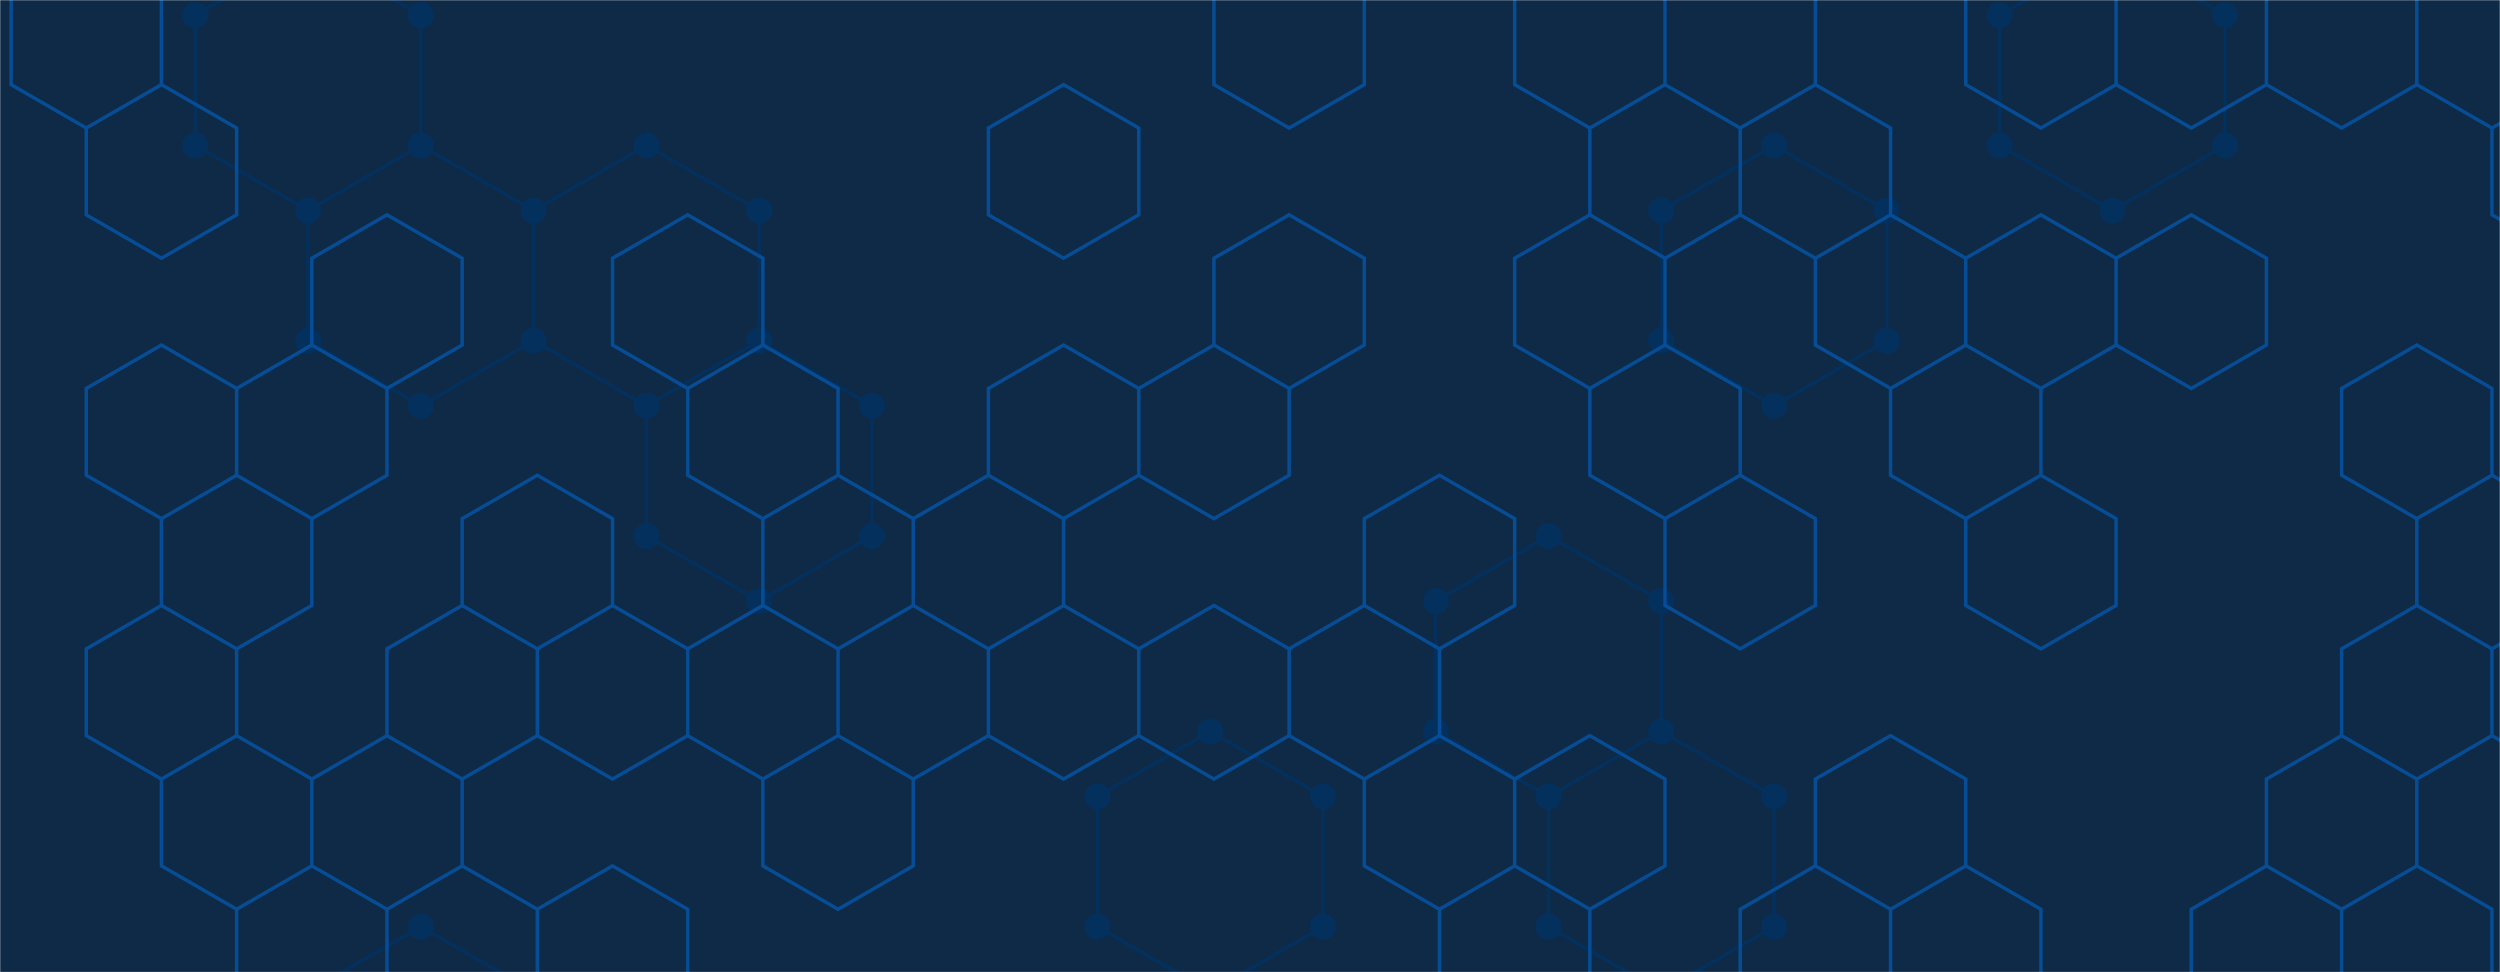 <svg xmlns="http://www.w3.org/2000/svg" version="1.1" xmlns:xlink="http://www.w3.org/1999/xlink" xmlns:svgjs="http://svgjs.com/svgjs" width="1440" height="560" preserveAspectRatio="none" viewBox="0 0 1440 560"><g mask="url(&quot;#SvgjsMask1000&quot;)" fill="none"><rect width="1440" height="560" x="0" y="0" fill="#0e2a47"></rect><path d="M177.44 -28.73L242.39 8.77L242.39 83.77L177.44 121.27L112.48 83.77L112.48 8.77zM242.39 83.77L307.35 121.27L307.35 196.27L242.39 233.77L177.44 196.27L177.44 121.27zM242.39 533.77L307.35 571.27L307.35 646.27L242.39 683.77L177.44 646.27L177.44 571.27zM372.3 83.77L437.25 121.27L437.25 196.27L372.3 233.77L307.35 196.27L307.35 121.27zM437.25 196.27L502.21 233.77L502.21 308.77L437.25 346.27L372.3 308.77L372.3 233.77zM697.07 421.27L762.02 458.77L762.02 533.77L697.07 571.27L632.11 533.77L632.11 458.77zM891.93 308.77L956.88 346.27L956.88 421.27L891.93 458.77L826.97 421.27L826.97 346.27zM1021.84 83.77L1086.79 121.27L1086.79 196.27L1021.84 233.77L956.88 196.27L956.88 121.27zM956.88 421.27L1021.84 458.77L1021.84 533.77L956.88 571.27L891.93 533.77L891.93 458.77zM1216.7 -28.73L1281.65 8.77L1281.65 83.77L1216.7 121.27L1151.74 83.77L1151.74 8.77zM1541.47 83.77L1606.42 121.27L1606.42 196.27L1541.47 233.77L1476.51 196.27L1476.51 121.27z" stroke="#03305d" stroke-width="2"></path><path d="M169.94 -28.73 a7.5 7.5 0 1 0 15 0 a7.5 7.5 0 1 0 -15 0zM234.89 8.77 a7.5 7.5 0 1 0 15 0 a7.5 7.5 0 1 0 -15 0zM234.89 83.77 a7.5 7.5 0 1 0 15 0 a7.5 7.5 0 1 0 -15 0zM169.94 121.27 a7.5 7.5 0 1 0 15 0 a7.5 7.5 0 1 0 -15 0zM104.98 83.77 a7.5 7.5 0 1 0 15 0 a7.5 7.5 0 1 0 -15 0zM104.98 8.77 a7.5 7.5 0 1 0 15 0 a7.5 7.5 0 1 0 -15 0zM299.85 121.27 a7.5 7.5 0 1 0 15 0 a7.5 7.5 0 1 0 -15 0zM299.85 196.27 a7.5 7.5 0 1 0 15 0 a7.5 7.5 0 1 0 -15 0zM234.89 233.77 a7.5 7.5 0 1 0 15 0 a7.5 7.5 0 1 0 -15 0zM169.94 196.27 a7.5 7.5 0 1 0 15 0 a7.5 7.5 0 1 0 -15 0zM234.89 533.77 a7.5 7.5 0 1 0 15 0 a7.5 7.5 0 1 0 -15 0zM299.85 571.27 a7.5 7.5 0 1 0 15 0 a7.5 7.5 0 1 0 -15 0zM299.85 646.27 a7.5 7.5 0 1 0 15 0 a7.5 7.5 0 1 0 -15 0zM234.89 683.77 a7.5 7.5 0 1 0 15 0 a7.5 7.5 0 1 0 -15 0zM169.94 646.27 a7.5 7.5 0 1 0 15 0 a7.5 7.5 0 1 0 -15 0zM169.94 571.27 a7.5 7.5 0 1 0 15 0 a7.5 7.5 0 1 0 -15 0zM364.8 83.77 a7.5 7.5 0 1 0 15 0 a7.5 7.5 0 1 0 -15 0zM429.75 121.27 a7.5 7.5 0 1 0 15 0 a7.5 7.5 0 1 0 -15 0zM429.75 196.27 a7.5 7.5 0 1 0 15 0 a7.5 7.5 0 1 0 -15 0zM364.8 233.77 a7.5 7.5 0 1 0 15 0 a7.5 7.5 0 1 0 -15 0zM494.71 233.77 a7.5 7.5 0 1 0 15 0 a7.5 7.5 0 1 0 -15 0zM494.71 308.77 a7.5 7.5 0 1 0 15 0 a7.5 7.5 0 1 0 -15 0zM429.75 346.27 a7.5 7.5 0 1 0 15 0 a7.5 7.5 0 1 0 -15 0zM364.8 308.77 a7.5 7.5 0 1 0 15 0 a7.5 7.5 0 1 0 -15 0zM689.57 421.27 a7.5 7.5 0 1 0 15 0 a7.5 7.5 0 1 0 -15 0zM754.52 458.77 a7.5 7.5 0 1 0 15 0 a7.5 7.5 0 1 0 -15 0zM754.52 533.77 a7.5 7.5 0 1 0 15 0 a7.5 7.5 0 1 0 -15 0zM689.57 571.27 a7.5 7.5 0 1 0 15 0 a7.5 7.5 0 1 0 -15 0zM624.61 533.77 a7.5 7.5 0 1 0 15 0 a7.5 7.5 0 1 0 -15 0zM624.61 458.77 a7.5 7.5 0 1 0 15 0 a7.5 7.5 0 1 0 -15 0zM884.43 308.77 a7.5 7.5 0 1 0 15 0 a7.5 7.5 0 1 0 -15 0zM949.38 346.27 a7.5 7.5 0 1 0 15 0 a7.5 7.5 0 1 0 -15 0zM949.38 421.27 a7.5 7.5 0 1 0 15 0 a7.5 7.5 0 1 0 -15 0zM884.43 458.77 a7.5 7.5 0 1 0 15 0 a7.5 7.5 0 1 0 -15 0zM819.47 421.27 a7.5 7.5 0 1 0 15 0 a7.5 7.5 0 1 0 -15 0zM819.47 346.27 a7.5 7.5 0 1 0 15 0 a7.5 7.5 0 1 0 -15 0zM1014.34 83.77 a7.5 7.5 0 1 0 15 0 a7.5 7.5 0 1 0 -15 0zM1079.29 121.27 a7.5 7.5 0 1 0 15 0 a7.5 7.5 0 1 0 -15 0zM1079.29 196.27 a7.5 7.5 0 1 0 15 0 a7.5 7.5 0 1 0 -15 0zM1014.34 233.77 a7.5 7.5 0 1 0 15 0 a7.5 7.5 0 1 0 -15 0zM949.38 196.27 a7.5 7.5 0 1 0 15 0 a7.5 7.5 0 1 0 -15 0zM949.38 121.27 a7.5 7.5 0 1 0 15 0 a7.5 7.5 0 1 0 -15 0zM1014.34 458.77 a7.5 7.5 0 1 0 15 0 a7.5 7.5 0 1 0 -15 0zM1014.34 533.77 a7.5 7.5 0 1 0 15 0 a7.5 7.5 0 1 0 -15 0zM949.38 571.27 a7.5 7.5 0 1 0 15 0 a7.5 7.5 0 1 0 -15 0zM884.43 533.77 a7.5 7.5 0 1 0 15 0 a7.5 7.5 0 1 0 -15 0zM1209.2 -28.73 a7.5 7.5 0 1 0 15 0 a7.5 7.5 0 1 0 -15 0zM1274.15 8.77 a7.5 7.5 0 1 0 15 0 a7.5 7.5 0 1 0 -15 0zM1274.15 83.77 a7.5 7.5 0 1 0 15 0 a7.5 7.5 0 1 0 -15 0zM1209.2 121.27 a7.5 7.5 0 1 0 15 0 a7.5 7.5 0 1 0 -15 0zM1144.24 83.77 a7.5 7.5 0 1 0 15 0 a7.5 7.5 0 1 0 -15 0zM1144.24 8.77 a7.5 7.5 0 1 0 15 0 a7.5 7.5 0 1 0 -15 0zM1533.97 83.77 a7.5 7.5 0 1 0 15 0 a7.5 7.5 0 1 0 -15 0zM1598.92 121.27 a7.5 7.5 0 1 0 15 0 a7.5 7.5 0 1 0 -15 0zM1598.92 196.27 a7.5 7.5 0 1 0 15 0 a7.5 7.5 0 1 0 -15 0zM1533.97 233.77 a7.5 7.5 0 1 0 15 0 a7.5 7.5 0 1 0 -15 0zM1469.01 196.27 a7.5 7.5 0 1 0 15 0 a7.5 7.5 0 1 0 -15 0zM1469.01 121.27 a7.5 7.5 0 1 0 15 0 a7.5 7.5 0 1 0 -15 0z" fill="#03305d"></path><path d="M49.69 -26.26L92.99 -1.26L92.99 48.74L49.69 73.74L6.39 48.74L6.39 -1.26zM92.99 48.74L136.3 73.74L136.3 123.74L92.99 148.74L49.69 123.74L49.69 73.74zM92.99 198.74L136.3 223.74L136.3 273.74L92.99 298.74L49.69 273.74L49.69 223.74zM92.99 348.74L136.3 373.74L136.3 423.74L92.99 448.74L49.69 423.74L49.69 373.74zM179.6 198.74L222.9 223.74L222.9 273.74L179.6 298.74L136.3 273.74L136.3 223.74zM136.3 273.74L179.6 298.74L179.6 348.74L136.3 373.74L92.99 348.74L92.99 298.74zM136.3 423.74L179.6 448.74L179.6 498.74L136.3 523.74L92.99 498.74L92.99 448.74zM179.6 498.74L222.9 523.74L222.9 573.74L179.6 598.74L136.3 573.74L136.3 523.74zM222.9 123.74L266.2 148.74L266.2 198.74L222.9 223.74L179.6 198.74L179.6 148.74zM266.2 348.74L309.5 373.74L309.5 423.74L266.2 448.74L222.9 423.74L222.9 373.74zM222.9 423.74L266.2 448.74L266.2 498.74L222.9 523.74L179.6 498.74L179.6 448.74zM266.2 498.74L309.5 523.74L309.5 573.74L266.2 598.74L222.9 573.74L222.9 523.74zM309.5 273.74L352.81 298.74L352.81 348.74L309.5 373.74L266.2 348.74L266.2 298.74zM352.81 348.74L396.11 373.74L396.11 423.74L352.81 448.74L309.5 423.74L309.5 373.74zM352.81 498.74L396.11 523.74L396.11 573.74L352.81 598.74L309.5 573.74L309.5 523.74zM396.11 123.74L439.41 148.74L439.41 198.74L396.11 223.74L352.81 198.74L352.81 148.74zM439.41 198.74L482.72 223.74L482.72 273.74L439.41 298.74L396.11 273.74L396.11 223.74zM439.41 348.74L482.72 373.74L482.72 423.74L439.41 448.74L396.11 423.74L396.11 373.74zM482.72 273.74L526.02 298.74L526.02 348.74L482.72 373.74L439.41 348.74L439.41 298.74zM526.02 348.74L569.32 373.74L569.32 423.74L526.02 448.74L482.72 423.74L482.72 373.74zM482.72 423.74L526.02 448.74L526.02 498.74L482.72 523.74L439.41 498.74L439.41 448.74zM612.62 48.74L655.92 73.74L655.92 123.74L612.62 148.74L569.32 123.74L569.32 73.74zM612.62 198.74L655.92 223.74L655.92 273.74L612.62 298.74L569.32 273.74L569.32 223.74zM569.32 273.74L612.62 298.74L612.62 348.74L569.32 373.74L526.02 348.74L526.02 298.74zM612.62 348.74L655.92 373.74L655.92 423.74L612.62 448.74L569.32 423.74L569.32 373.74zM699.23 198.74L742.53 223.74L742.53 273.74L699.23 298.74L655.92 273.74L655.92 223.74zM699.23 348.74L742.53 373.74L742.53 423.74L699.23 448.74L655.92 423.74L655.92 373.74zM742.53 -26.26L785.83 -1.26L785.83 48.74L742.53 73.74L699.23 48.74L699.23 -1.26zM742.53 123.74L785.83 148.74L785.83 198.74L742.53 223.74L699.23 198.74L699.23 148.74zM785.83 348.74L829.13 373.74L829.13 423.74L785.83 448.74L742.53 423.74L742.53 373.74zM829.13 273.74L872.44 298.74L872.44 348.74L829.13 373.74L785.83 348.74L785.83 298.74zM829.13 423.74L872.44 448.74L872.44 498.74L829.13 523.74L785.83 498.74L785.83 448.74zM872.44 498.74L915.74 523.74L915.74 573.74L872.44 598.74L829.13 573.74L829.13 523.74zM915.74 -26.26L959.04 -1.26L959.04 48.74L915.74 73.74L872.44 48.74L872.44 -1.26zM959.04 48.74L1002.35 73.74L1002.35 123.74L959.04 148.74L915.74 123.74L915.74 73.74zM915.74 123.74L959.04 148.74L959.04 198.74L915.74 223.74L872.44 198.74L872.44 148.74zM959.04 198.74L1002.35 223.74L1002.35 273.74L959.04 298.74L915.74 273.74L915.74 223.74zM915.74 423.74L959.04 448.74L959.04 498.74L915.74 523.74L872.44 498.74L872.44 448.74zM1002.35 -26.26L1045.65 -1.26L1045.65 48.74L1002.35 73.74L959.04 48.74L959.04 -1.26zM1045.65 48.74L1088.95 73.74L1088.95 123.74L1045.65 148.74L1002.35 123.74L1002.35 73.74zM1002.35 273.74L1045.65 298.74L1045.65 348.74L1002.35 373.74L959.04 348.74L959.04 298.74zM1045.65 498.74L1088.95 523.74L1088.95 573.74L1045.65 598.74L1002.35 573.74L1002.35 523.74zM1088.95 123.74L1132.25 148.74L1132.25 198.74L1088.95 223.74L1045.65 198.74L1045.65 148.74zM1132.25 198.74L1175.56 223.74L1175.56 273.74L1132.25 298.74L1088.95 273.74L1088.95 223.74zM1088.95 423.74L1132.25 448.74L1132.25 498.74L1088.95 523.74L1045.65 498.74L1045.65 448.74zM1132.25 498.74L1175.56 523.74L1175.56 573.74L1132.25 598.74L1088.95 573.74L1088.95 523.74zM1175.56 -26.26L1218.86 -1.26L1218.86 48.74L1175.56 73.74L1132.25 48.74L1132.25 -1.26zM1175.56 123.74L1218.86 148.74L1218.86 198.74L1175.56 223.74L1132.25 198.74L1132.25 148.74zM1175.56 273.74L1218.86 298.74L1218.86 348.74L1175.56 373.74L1132.25 348.74L1132.25 298.74zM1262.16 -26.26L1305.46 -1.26L1305.46 48.74L1262.16 73.74L1218.86 48.74L1218.86 -1.26zM1262.16 123.74L1305.46 148.74L1305.46 198.74L1262.16 223.74L1218.86 198.74L1218.86 148.74zM1305.46 498.74L1348.77 523.74L1348.77 573.74L1305.46 598.74L1262.16 573.74L1262.16 523.74zM1348.77 -26.26L1392.07 -1.26L1392.07 48.74L1348.77 73.74L1305.46 48.74L1305.46 -1.26zM1392.07 198.74L1435.37 223.74L1435.37 273.74L1392.07 298.74L1348.77 273.74L1348.77 223.74zM1392.07 348.74L1435.37 373.74L1435.37 423.74L1392.07 448.74L1348.77 423.74L1348.77 373.74zM1348.77 423.74L1392.07 448.74L1392.07 498.74L1348.77 523.74L1305.46 498.74L1305.46 448.74zM1392.07 498.74L1435.37 523.74L1435.37 573.74L1392.07 598.74L1348.77 573.74L1348.77 523.74zM1435.37 -26.26L1478.67 -1.26L1478.67 48.74L1435.37 73.74L1392.07 48.74L1392.07 -1.26zM1478.67 48.74L1521.98 73.74L1521.98 123.74L1478.67 148.74L1435.37 123.74L1435.37 73.74zM1435.37 273.74L1478.67 298.74L1478.67 348.74L1435.37 373.74L1392.07 348.74L1392.07 298.74zM1478.67 348.74L1521.98 373.74L1521.98 423.74L1478.67 448.74L1435.37 423.74L1435.37 373.74z" stroke="rgba(6, 80, 156, 0.93)" stroke-width="2"></path></g><defs><mask id="SvgjsMask1000"><rect width="1440" height="560" fill="#ffffff"></rect></mask></defs></svg>